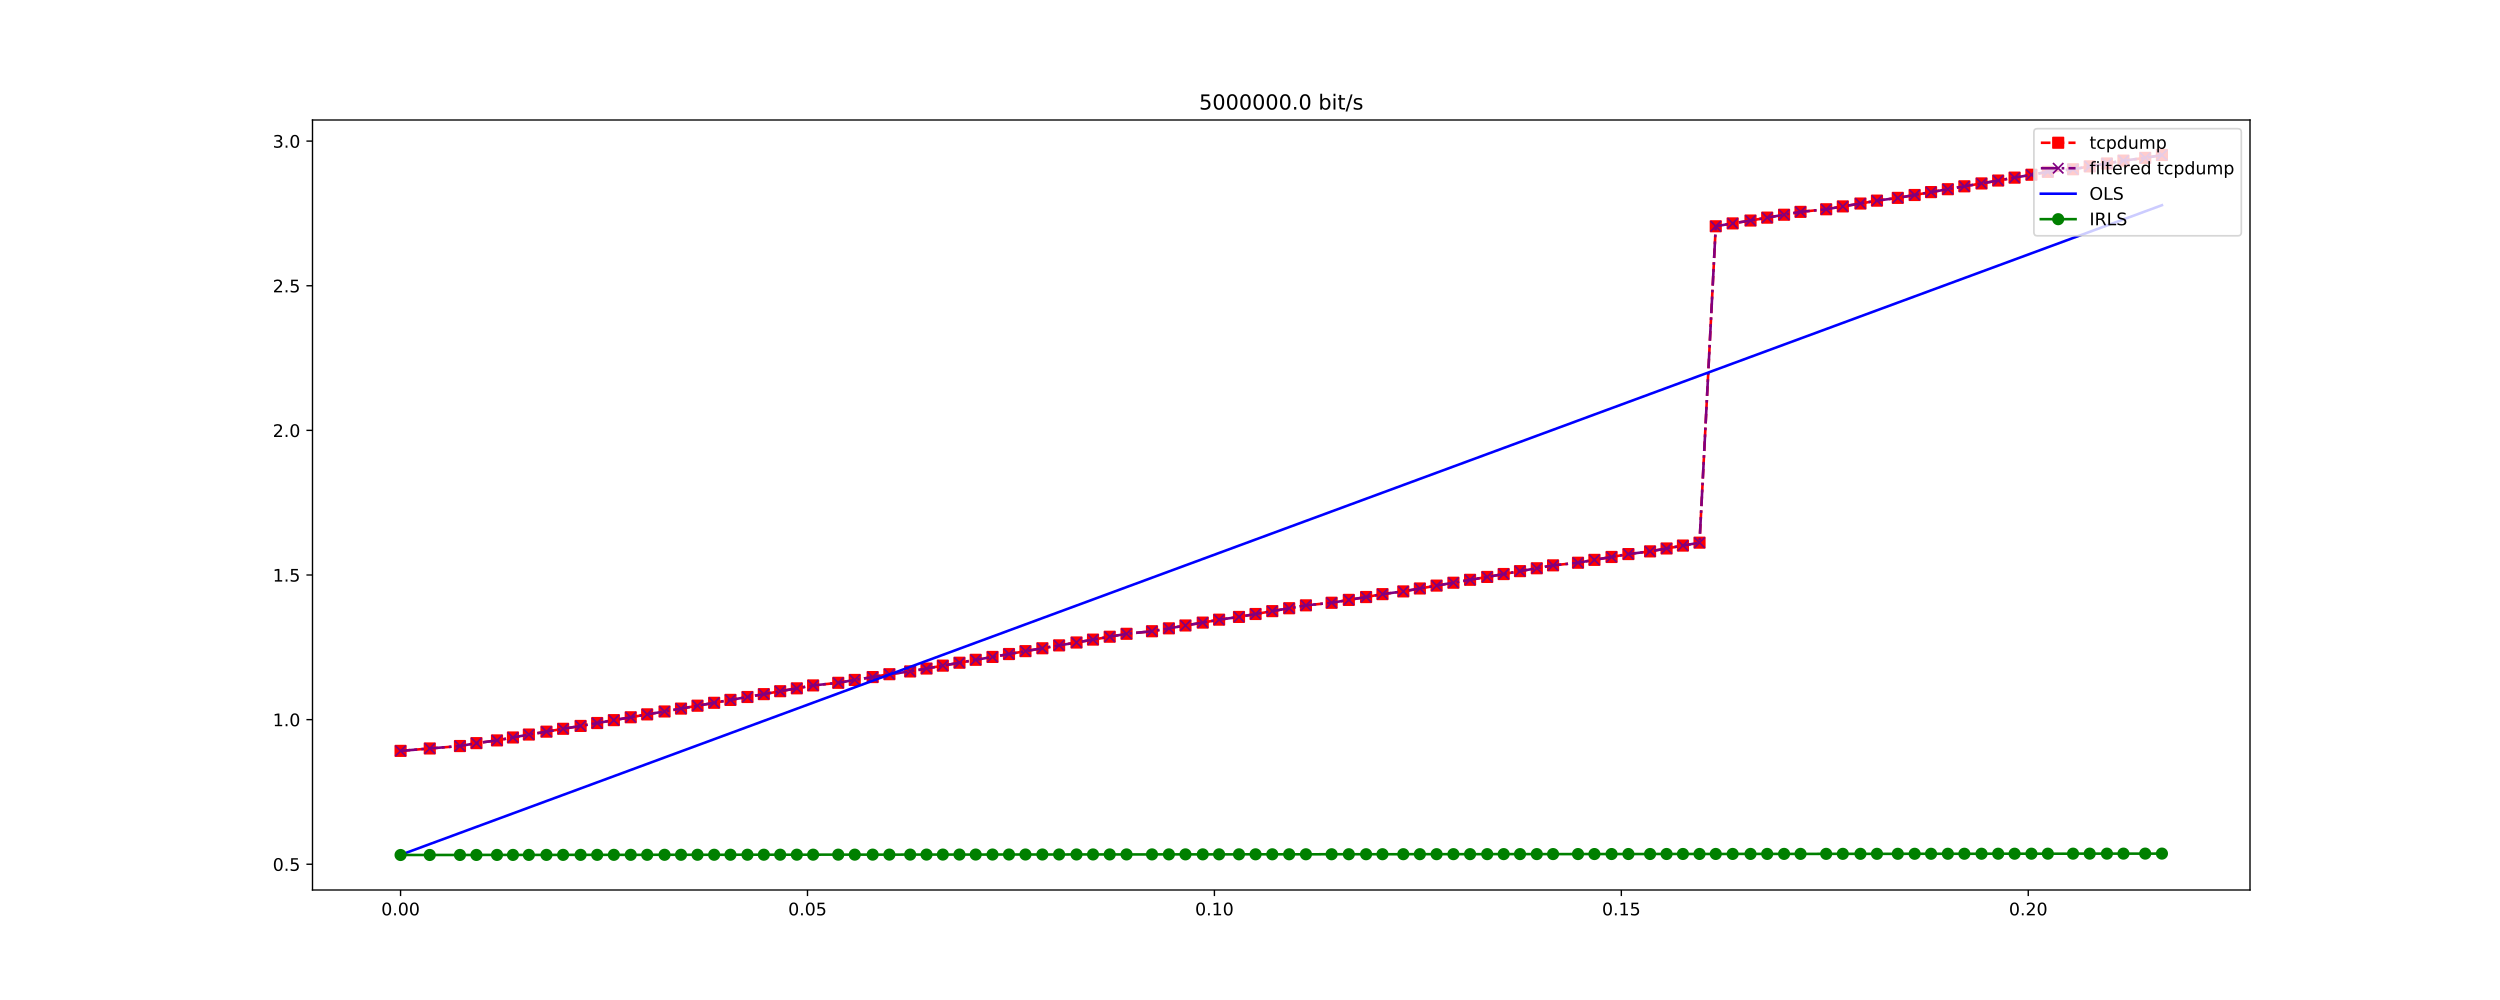 <?xml version="1.0" encoding="utf-8" standalone="no"?>
<!DOCTYPE svg PUBLIC "-//W3C//DTD SVG 1.1//EN"
  "http://www.w3.org/Graphics/SVG/1.1/DTD/svg11.dtd">
<!-- Created with matplotlib (http://matplotlib.org/) -->
<svg height="576pt" version="1.1" viewBox="0 0 1440 576" width="1440pt" xmlns="http://www.w3.org/2000/svg" xmlns:xlink="http://www.w3.org/1999/xlink">
 <defs>
  <style type="text/css">
*{stroke-linecap:butt;stroke-linejoin:round;}
  </style>
 </defs>
 <g id="figure_1">
  <g id="patch_1">
   <path d="M 0 576 
L 1440 576 
L 1440 0 
L 0 0 
z
" style="fill:#ffffff;"/>
  </g>
  <g id="axes_1">
   <g id="patch_2">
    <path d="M 180 512.64 
L 1296 512.64 
L 1296 69.12 
L 180 69.12 
z
" style="fill:#ffffff;"/>
   </g>
   <g id="matplotlib.axis_1">
    <g id="xtick_1">
     <g id="line2d_1">
      <defs>
       <path d="M 0 0 
L 0 3.5 
" id="m3780d73de3" style="stroke:#000000;stroke-width:0.8;"/>
      </defs>
      <g>
       <use style="stroke:#000000;stroke-width:0.8;" x="230.727" xlink:href="#m3780d73de3" y="512.64"/>
      </g>
     </g>
     <g id="text_1">
      <!-- 0.00 -->
      <defs>
       <path d="M 31.781 66.406 
Q 24.172 66.406 20.328 58.906 
Q 16.5 51.422 16.5 36.375 
Q 16.5 21.391 20.328 13.891 
Q 24.172 6.391 31.781 6.391 
Q 39.453 6.391 43.281 13.891 
Q 47.125 21.391 47.125 36.375 
Q 47.125 51.422 43.281 58.906 
Q 39.453 66.406 31.781 66.406 
z
M 31.781 74.219 
Q 44.047 74.219 50.516 64.516 
Q 56.984 54.828 56.984 36.375 
Q 56.984 17.969 50.516 8.266 
Q 44.047 -1.422 31.781 -1.422 
Q 19.531 -1.422 13.062 8.266 
Q 6.594 17.969 6.594 36.375 
Q 6.594 54.828 13.062 64.516 
Q 19.531 74.219 31.781 74.219 
z
" id="DejaVuSans-30"/>
       <path d="M 10.688 12.406 
L 21 12.406 
L 21 0 
L 10.688 0 
z
" id="DejaVuSans-2e"/>
      </defs>
      <g transform="translate(219.594 527.238)scale(0.1 -0.1)">
       <use xlink:href="#DejaVuSans-30"/>
       <use x="63.623" xlink:href="#DejaVuSans-2e"/>
       <use x="95.41" xlink:href="#DejaVuSans-30"/>
       <use x="159.033" xlink:href="#DejaVuSans-30"/>
      </g>
     </g>
    </g>
    <g id="xtick_2">
     <g id="line2d_2">
      <g>
       <use style="stroke:#000000;stroke-width:0.8;" x="465.115" xlink:href="#m3780d73de3" y="512.64"/>
      </g>
     </g>
     <g id="text_2">
      <!-- 0.05 -->
      <defs>
       <path d="M 10.797 72.906 
L 49.516 72.906 
L 49.516 64.594 
L 19.828 64.594 
L 19.828 46.734 
Q 21.969 47.469 24.109 47.828 
Q 26.266 48.188 28.422 48.188 
Q 40.625 48.188 47.75 41.5 
Q 54.891 34.812 54.891 23.391 
Q 54.891 11.625 47.562 5.094 
Q 40.234 -1.422 26.906 -1.422 
Q 22.312 -1.422 17.547 -0.641 
Q 12.797 0.141 7.719 1.703 
L 7.719 11.625 
Q 12.109 9.234 16.797 8.062 
Q 21.484 6.891 26.703 6.891 
Q 35.156 6.891 40.078 11.328 
Q 45.016 15.766 45.016 23.391 
Q 45.016 31 40.078 35.438 
Q 35.156 39.891 26.703 39.891 
Q 22.75 39.891 18.812 39.016 
Q 14.891 38.141 10.797 36.281 
z
" id="DejaVuSans-35"/>
      </defs>
      <g transform="translate(453.982 527.238)scale(0.1 -0.1)">
       <use xlink:href="#DejaVuSans-30"/>
       <use x="63.623" xlink:href="#DejaVuSans-2e"/>
       <use x="95.41" xlink:href="#DejaVuSans-30"/>
       <use x="159.033" xlink:href="#DejaVuSans-35"/>
      </g>
     </g>
    </g>
    <g id="xtick_3">
     <g id="line2d_3">
      <g>
       <use style="stroke:#000000;stroke-width:0.8;" x="699.502" xlink:href="#m3780d73de3" y="512.64"/>
      </g>
     </g>
     <g id="text_3">
      <!-- 0.10 -->
      <defs>
       <path d="M 12.406 8.297 
L 28.516 8.297 
L 28.516 63.922 
L 10.984 60.406 
L 10.984 69.391 
L 28.422 72.906 
L 38.281 72.906 
L 38.281 8.297 
L 54.391 8.297 
L 54.391 0 
L 12.406 0 
z
" id="DejaVuSans-31"/>
      </defs>
      <g transform="translate(688.369 527.238)scale(0.1 -0.1)">
       <use xlink:href="#DejaVuSans-30"/>
       <use x="63.623" xlink:href="#DejaVuSans-2e"/>
       <use x="95.41" xlink:href="#DejaVuSans-31"/>
       <use x="159.033" xlink:href="#DejaVuSans-30"/>
      </g>
     </g>
    </g>
    <g id="xtick_4">
     <g id="line2d_4">
      <g>
       <use style="stroke:#000000;stroke-width:0.8;" x="933.889" xlink:href="#m3780d73de3" y="512.64"/>
      </g>
     </g>
     <g id="text_4">
      <!-- 0.15 -->
      <g transform="translate(922.756 527.238)scale(0.1 -0.1)">
       <use xlink:href="#DejaVuSans-30"/>
       <use x="63.623" xlink:href="#DejaVuSans-2e"/>
       <use x="95.41" xlink:href="#DejaVuSans-31"/>
       <use x="159.033" xlink:href="#DejaVuSans-35"/>
      </g>
     </g>
    </g>
    <g id="xtick_5">
     <g id="line2d_5">
      <g>
       <use style="stroke:#000000;stroke-width:0.8;" x="1168.276" xlink:href="#m3780d73de3" y="512.64"/>
      </g>
     </g>
     <g id="text_5">
      <!-- 0.20 -->
      <defs>
       <path d="M 19.188 8.297 
L 53.609 8.297 
L 53.609 0 
L 7.328 0 
L 7.328 8.297 
Q 12.938 14.109 22.625 23.891 
Q 32.328 33.688 34.812 36.531 
Q 39.547 41.844 41.422 45.531 
Q 43.312 49.219 43.312 52.781 
Q 43.312 58.594 39.234 62.25 
Q 35.156 65.922 28.609 65.922 
Q 23.969 65.922 18.812 64.312 
Q 13.672 62.703 7.812 59.422 
L 7.812 69.391 
Q 13.766 71.781 18.938 73 
Q 24.125 74.219 28.422 74.219 
Q 39.75 74.219 46.484 68.547 
Q 53.219 62.891 53.219 53.422 
Q 53.219 48.922 51.531 44.891 
Q 49.859 40.875 45.406 35.406 
Q 44.188 33.984 37.641 27.219 
Q 31.109 20.453 19.188 8.297 
z
" id="DejaVuSans-32"/>
      </defs>
      <g transform="translate(1157.144 527.238)scale(0.1 -0.1)">
       <use xlink:href="#DejaVuSans-30"/>
       <use x="63.623" xlink:href="#DejaVuSans-2e"/>
       <use x="95.41" xlink:href="#DejaVuSans-32"/>
       <use x="159.033" xlink:href="#DejaVuSans-30"/>
      </g>
     </g>
    </g>
   </g>
   <g id="matplotlib.axis_2">
    <g id="ytick_1">
     <g id="line2d_6">
      <defs>
       <path d="M 0 0 
L -3.5 0 
" id="m48ca91a632" style="stroke:#000000;stroke-width:0.8;"/>
      </defs>
      <g>
       <use style="stroke:#000000;stroke-width:0.8;" x="180" xlink:href="#m48ca91a632" y="497.805"/>
      </g>
     </g>
     <g id="text_6">
      <!-- 0.5 -->
      <g transform="translate(157.097 501.605)scale(0.1 -0.1)">
       <use xlink:href="#DejaVuSans-30"/>
       <use x="63.623" xlink:href="#DejaVuSans-2e"/>
       <use x="95.41" xlink:href="#DejaVuSans-35"/>
      </g>
     </g>
    </g>
    <g id="ytick_2">
     <g id="line2d_7">
      <g>
       <use style="stroke:#000000;stroke-width:0.8;" x="180" xlink:href="#m48ca91a632" y="414.502"/>
      </g>
     </g>
     <g id="text_7">
      <!-- 1.0 -->
      <g transform="translate(157.097 418.301)scale(0.1 -0.1)">
       <use xlink:href="#DejaVuSans-31"/>
       <use x="63.623" xlink:href="#DejaVuSans-2e"/>
       <use x="95.41" xlink:href="#DejaVuSans-30"/>
      </g>
     </g>
    </g>
    <g id="ytick_3">
     <g id="line2d_8">
      <g>
       <use style="stroke:#000000;stroke-width:0.8;" x="180" xlink:href="#m48ca91a632" y="331.198"/>
      </g>
     </g>
     <g id="text_8">
      <!-- 1.5 -->
      <g transform="translate(157.097 334.997)scale(0.1 -0.1)">
       <use xlink:href="#DejaVuSans-31"/>
       <use x="63.623" xlink:href="#DejaVuSans-2e"/>
       <use x="95.41" xlink:href="#DejaVuSans-35"/>
      </g>
     </g>
    </g>
    <g id="ytick_4">
     <g id="line2d_9">
      <g>
       <use style="stroke:#000000;stroke-width:0.8;" x="180" xlink:href="#m48ca91a632" y="247.894"/>
      </g>
     </g>
     <g id="text_9">
      <!-- 2.0 -->
      <g transform="translate(157.097 251.694)scale(0.1 -0.1)">
       <use xlink:href="#DejaVuSans-32"/>
       <use x="63.623" xlink:href="#DejaVuSans-2e"/>
       <use x="95.41" xlink:href="#DejaVuSans-30"/>
      </g>
     </g>
    </g>
    <g id="ytick_5">
     <g id="line2d_10">
      <g>
       <use style="stroke:#000000;stroke-width:0.8;" x="180" xlink:href="#m48ca91a632" y="164.591"/>
      </g>
     </g>
     <g id="text_10">
      <!-- 2.5 -->
      <g transform="translate(157.097 168.39)scale(0.1 -0.1)">
       <use xlink:href="#DejaVuSans-32"/>
       <use x="63.623" xlink:href="#DejaVuSans-2e"/>
       <use x="95.41" xlink:href="#DejaVuSans-35"/>
      </g>
     </g>
    </g>
    <g id="ytick_6">
     <g id="line2d_11">
      <g>
       <use style="stroke:#000000;stroke-width:0.8;" x="180" xlink:href="#m48ca91a632" y="81.287"/>
      </g>
     </g>
     <g id="text_11">
      <!-- 3.0 -->
      <defs>
       <path d="M 40.578 39.312 
Q 47.656 37.797 51.625 33 
Q 55.609 28.219 55.609 21.188 
Q 55.609 10.406 48.188 4.484 
Q 40.766 -1.422 27.094 -1.422 
Q 22.516 -1.422 17.656 -0.516 
Q 12.797 0.391 7.625 2.203 
L 7.625 11.719 
Q 11.719 9.328 16.594 8.109 
Q 21.484 6.891 26.812 6.891 
Q 36.078 6.891 40.938 10.547 
Q 45.797 14.203 45.797 21.188 
Q 45.797 27.641 41.281 31.266 
Q 36.766 34.906 28.719 34.906 
L 20.219 34.906 
L 20.219 43.016 
L 29.109 43.016 
Q 36.375 43.016 40.234 45.922 
Q 44.094 48.828 44.094 54.297 
Q 44.094 59.906 40.109 62.906 
Q 36.141 65.922 28.719 65.922 
Q 24.656 65.922 20.016 65.031 
Q 15.375 64.156 9.812 62.312 
L 9.812 71.094 
Q 15.438 72.656 20.344 73.438 
Q 25.25 74.219 29.594 74.219 
Q 40.828 74.219 47.359 69.109 
Q 53.906 64.016 53.906 55.328 
Q 53.906 49.266 50.438 45.094 
Q 46.969 40.922 40.578 39.312 
z
" id="DejaVuSans-33"/>
      </defs>
      <g transform="translate(157.097 85.086)scale(0.1 -0.1)">
       <use xlink:href="#DejaVuSans-33"/>
       <use x="63.623" xlink:href="#DejaVuSans-2e"/>
       <use x="95.41" xlink:href="#DejaVuSans-30"/>
      </g>
     </g>
    </g>
   </g>
   <g id="line2d_12">
    <path clip-path="url(#p48a98121c7)" d="M 230.727 432.512 
L 247.547 431.106 
L 264.938 429.719 
L 274.412 428.049 
L 286.268 426.462 
L 295.465 424.783 
L 304.63 423.101 
L 314.76 421.453 
L 324.351 419.788 
L 334.43 418.137 
L 343.974 416.471 
L 353.584 414.803 
L 363.301 413.143 
L 372.775 411.473 
L 382.779 409.819 
L 392.267 408.149 
L 401.764 406.48 
L 411.351 404.812 
L 420.74 403.142 
L 430.533 401.48 
L 439.965 399.809 
L 449.383 398.135 
L 458.974 396.47 
L 468.363 394.798 
L 482.825 393.303 
L 492.336 391.634 
L 502.663 389.993 
L 512.292 388.329 
L 524.26 386.746 
L 533.678 385.074 
L 543.072 383.401 
L 552.654 381.734 
L 562.001 380.059 
L 571.686 378.395 
L 581.178 376.727 
L 590.666 375.057 
L 600.408 373.394 
L 610.055 371.731 
L 620.073 370.08 
L 629.575 368.41 
L 639.194 366.746 
L 648.884 365.079 
L 663.552 363.592 
L 673.288 361.932 
L 682.832 360.266 
L 692.784 358.613 
L 702.202 356.939 
L 713.659 355.34 
L 723.208 353.671 
L 732.832 352.007 
L 742.564 350.345 
L 752.216 348.679 
L 767.01 347.197 
L 776.929 345.544 
L 786.872 343.891 
L 796.309 342.219 
L 808.295 340.636 
L 817.844 338.97 
L 827.482 337.304 
L 837.167 335.643 
L 846.758 333.975 
L 856.635 332.319 
L 866.118 330.647 
L 875.527 328.975 
L 885.198 327.312 
L 894.564 325.639 
L 908.932 324.142 
L 918.382 322.47 
L 928.259 320.814 
L 937.963 319.152 
L 950.442 317.586 
L 959.948 315.914 
L 969.366 314.244 
L 978.929 312.577 
L 988.276 130.326 
L 998.018 128.665 
L 1008.293 127.027 
L 1017.903 125.358 
L 1027.621 123.699 
L 1037.104 122.025 
L 1051.88 120.547 
L 1061.462 118.878 
L 1071.615 117.233 
L 1081.131 115.561 
L 1093.132 113.982 
L 1102.836 112.317 
L 1112.286 110.646 
L 1121.966 108.983 
L 1131.473 107.313 
L 1141.355 105.652 
L 1150.951 103.991 
L 1160.396 102.321 
L 1170.1 100.658 
L 1179.56 98.986 
L 1194.073 97.495 
L 1203.674 95.83 
L 1213.593 94.173 
L 1223.104 92.503 
L 1235.644 90.942 
L 1245.273 89.28 
" style="fill:none;stroke:#ff0000;stroke-dasharray:5.55,2.4;stroke-dashoffset:0;stroke-width:1.5;"/>
    <defs>
     <path d="M -3 3 
L 3 3 
L 3 -3 
L -3 -3 
z
" id="m870b785425" style="stroke:#ff0000;stroke-linejoin:miter;"/>
    </defs>
    <g clip-path="url(#p48a98121c7)">
     <use style="fill:#ff0000;stroke:#ff0000;stroke-linejoin:miter;" x="230.727" xlink:href="#m870b785425" y="432.512"/>
     <use style="fill:#ff0000;stroke:#ff0000;stroke-linejoin:miter;" x="247.547" xlink:href="#m870b785425" y="431.106"/>
     <use style="fill:#ff0000;stroke:#ff0000;stroke-linejoin:miter;" x="264.938" xlink:href="#m870b785425" y="429.719"/>
     <use style="fill:#ff0000;stroke:#ff0000;stroke-linejoin:miter;" x="274.412" xlink:href="#m870b785425" y="428.049"/>
     <use style="fill:#ff0000;stroke:#ff0000;stroke-linejoin:miter;" x="286.268" xlink:href="#m870b785425" y="426.462"/>
     <use style="fill:#ff0000;stroke:#ff0000;stroke-linejoin:miter;" x="295.465" xlink:href="#m870b785425" y="424.783"/>
     <use style="fill:#ff0000;stroke:#ff0000;stroke-linejoin:miter;" x="304.63" xlink:href="#m870b785425" y="423.101"/>
     <use style="fill:#ff0000;stroke:#ff0000;stroke-linejoin:miter;" x="314.76" xlink:href="#m870b785425" y="421.453"/>
     <use style="fill:#ff0000;stroke:#ff0000;stroke-linejoin:miter;" x="324.351" xlink:href="#m870b785425" y="419.788"/>
     <use style="fill:#ff0000;stroke:#ff0000;stroke-linejoin:miter;" x="334.43" xlink:href="#m870b785425" y="418.137"/>
     <use style="fill:#ff0000;stroke:#ff0000;stroke-linejoin:miter;" x="343.974" xlink:href="#m870b785425" y="416.471"/>
     <use style="fill:#ff0000;stroke:#ff0000;stroke-linejoin:miter;" x="353.584" xlink:href="#m870b785425" y="414.803"/>
     <use style="fill:#ff0000;stroke:#ff0000;stroke-linejoin:miter;" x="363.301" xlink:href="#m870b785425" y="413.143"/>
     <use style="fill:#ff0000;stroke:#ff0000;stroke-linejoin:miter;" x="372.775" xlink:href="#m870b785425" y="411.473"/>
     <use style="fill:#ff0000;stroke:#ff0000;stroke-linejoin:miter;" x="382.779" xlink:href="#m870b785425" y="409.819"/>
     <use style="fill:#ff0000;stroke:#ff0000;stroke-linejoin:miter;" x="392.267" xlink:href="#m870b785425" y="408.149"/>
     <use style="fill:#ff0000;stroke:#ff0000;stroke-linejoin:miter;" x="401.764" xlink:href="#m870b785425" y="406.48"/>
     <use style="fill:#ff0000;stroke:#ff0000;stroke-linejoin:miter;" x="411.351" xlink:href="#m870b785425" y="404.812"/>
     <use style="fill:#ff0000;stroke:#ff0000;stroke-linejoin:miter;" x="420.74" xlink:href="#m870b785425" y="403.142"/>
     <use style="fill:#ff0000;stroke:#ff0000;stroke-linejoin:miter;" x="430.533" xlink:href="#m870b785425" y="401.48"/>
     <use style="fill:#ff0000;stroke:#ff0000;stroke-linejoin:miter;" x="439.965" xlink:href="#m870b785425" y="399.809"/>
     <use style="fill:#ff0000;stroke:#ff0000;stroke-linejoin:miter;" x="449.383" xlink:href="#m870b785425" y="398.135"/>
     <use style="fill:#ff0000;stroke:#ff0000;stroke-linejoin:miter;" x="458.974" xlink:href="#m870b785425" y="396.47"/>
     <use style="fill:#ff0000;stroke:#ff0000;stroke-linejoin:miter;" x="468.363" xlink:href="#m870b785425" y="394.798"/>
     <use style="fill:#ff0000;stroke:#ff0000;stroke-linejoin:miter;" x="482.825" xlink:href="#m870b785425" y="393.303"/>
     <use style="fill:#ff0000;stroke:#ff0000;stroke-linejoin:miter;" x="492.336" xlink:href="#m870b785425" y="391.634"/>
     <use style="fill:#ff0000;stroke:#ff0000;stroke-linejoin:miter;" x="502.663" xlink:href="#m870b785425" y="389.993"/>
     <use style="fill:#ff0000;stroke:#ff0000;stroke-linejoin:miter;" x="512.292" xlink:href="#m870b785425" y="388.329"/>
     <use style="fill:#ff0000;stroke:#ff0000;stroke-linejoin:miter;" x="524.26" xlink:href="#m870b785425" y="386.746"/>
     <use style="fill:#ff0000;stroke:#ff0000;stroke-linejoin:miter;" x="533.678" xlink:href="#m870b785425" y="385.074"/>
     <use style="fill:#ff0000;stroke:#ff0000;stroke-linejoin:miter;" x="543.072" xlink:href="#m870b785425" y="383.401"/>
     <use style="fill:#ff0000;stroke:#ff0000;stroke-linejoin:miter;" x="552.654" xlink:href="#m870b785425" y="381.734"/>
     <use style="fill:#ff0000;stroke:#ff0000;stroke-linejoin:miter;" x="562.001" xlink:href="#m870b785425" y="380.059"/>
     <use style="fill:#ff0000;stroke:#ff0000;stroke-linejoin:miter;" x="571.686" xlink:href="#m870b785425" y="378.395"/>
     <use style="fill:#ff0000;stroke:#ff0000;stroke-linejoin:miter;" x="581.178" xlink:href="#m870b785425" y="376.727"/>
     <use style="fill:#ff0000;stroke:#ff0000;stroke-linejoin:miter;" x="590.666" xlink:href="#m870b785425" y="375.057"/>
     <use style="fill:#ff0000;stroke:#ff0000;stroke-linejoin:miter;" x="600.408" xlink:href="#m870b785425" y="373.394"/>
     <use style="fill:#ff0000;stroke:#ff0000;stroke-linejoin:miter;" x="610.055" xlink:href="#m870b785425" y="371.731"/>
     <use style="fill:#ff0000;stroke:#ff0000;stroke-linejoin:miter;" x="620.073" xlink:href="#m870b785425" y="370.08"/>
     <use style="fill:#ff0000;stroke:#ff0000;stroke-linejoin:miter;" x="629.575" xlink:href="#m870b785425" y="368.41"/>
     <use style="fill:#ff0000;stroke:#ff0000;stroke-linejoin:miter;" x="639.194" xlink:href="#m870b785425" y="366.746"/>
     <use style="fill:#ff0000;stroke:#ff0000;stroke-linejoin:miter;" x="648.884" xlink:href="#m870b785425" y="365.079"/>
     <use style="fill:#ff0000;stroke:#ff0000;stroke-linejoin:miter;" x="663.552" xlink:href="#m870b785425" y="363.592"/>
     <use style="fill:#ff0000;stroke:#ff0000;stroke-linejoin:miter;" x="673.288" xlink:href="#m870b785425" y="361.932"/>
     <use style="fill:#ff0000;stroke:#ff0000;stroke-linejoin:miter;" x="682.832" xlink:href="#m870b785425" y="360.266"/>
     <use style="fill:#ff0000;stroke:#ff0000;stroke-linejoin:miter;" x="692.784" xlink:href="#m870b785425" y="358.613"/>
     <use style="fill:#ff0000;stroke:#ff0000;stroke-linejoin:miter;" x="702.202" xlink:href="#m870b785425" y="356.939"/>
     <use style="fill:#ff0000;stroke:#ff0000;stroke-linejoin:miter;" x="713.659" xlink:href="#m870b785425" y="355.34"/>
     <use style="fill:#ff0000;stroke:#ff0000;stroke-linejoin:miter;" x="723.208" xlink:href="#m870b785425" y="353.671"/>
     <use style="fill:#ff0000;stroke:#ff0000;stroke-linejoin:miter;" x="732.832" xlink:href="#m870b785425" y="352.007"/>
     <use style="fill:#ff0000;stroke:#ff0000;stroke-linejoin:miter;" x="742.564" xlink:href="#m870b785425" y="350.345"/>
     <use style="fill:#ff0000;stroke:#ff0000;stroke-linejoin:miter;" x="752.216" xlink:href="#m870b785425" y="348.679"/>
     <use style="fill:#ff0000;stroke:#ff0000;stroke-linejoin:miter;" x="767.01" xlink:href="#m870b785425" y="347.197"/>
     <use style="fill:#ff0000;stroke:#ff0000;stroke-linejoin:miter;" x="776.929" xlink:href="#m870b785425" y="345.544"/>
     <use style="fill:#ff0000;stroke:#ff0000;stroke-linejoin:miter;" x="786.872" xlink:href="#m870b785425" y="343.891"/>
     <use style="fill:#ff0000;stroke:#ff0000;stroke-linejoin:miter;" x="796.309" xlink:href="#m870b785425" y="342.219"/>
     <use style="fill:#ff0000;stroke:#ff0000;stroke-linejoin:miter;" x="808.295" xlink:href="#m870b785425" y="340.636"/>
     <use style="fill:#ff0000;stroke:#ff0000;stroke-linejoin:miter;" x="817.844" xlink:href="#m870b785425" y="338.97"/>
     <use style="fill:#ff0000;stroke:#ff0000;stroke-linejoin:miter;" x="827.482" xlink:href="#m870b785425" y="337.304"/>
     <use style="fill:#ff0000;stroke:#ff0000;stroke-linejoin:miter;" x="837.167" xlink:href="#m870b785425" y="335.643"/>
     <use style="fill:#ff0000;stroke:#ff0000;stroke-linejoin:miter;" x="846.758" xlink:href="#m870b785425" y="333.975"/>
     <use style="fill:#ff0000;stroke:#ff0000;stroke-linejoin:miter;" x="856.635" xlink:href="#m870b785425" y="332.319"/>
     <use style="fill:#ff0000;stroke:#ff0000;stroke-linejoin:miter;" x="866.118" xlink:href="#m870b785425" y="330.647"/>
     <use style="fill:#ff0000;stroke:#ff0000;stroke-linejoin:miter;" x="875.527" xlink:href="#m870b785425" y="328.975"/>
     <use style="fill:#ff0000;stroke:#ff0000;stroke-linejoin:miter;" x="885.198" xlink:href="#m870b785425" y="327.312"/>
     <use style="fill:#ff0000;stroke:#ff0000;stroke-linejoin:miter;" x="894.564" xlink:href="#m870b785425" y="325.639"/>
     <use style="fill:#ff0000;stroke:#ff0000;stroke-linejoin:miter;" x="908.932" xlink:href="#m870b785425" y="324.142"/>
     <use style="fill:#ff0000;stroke:#ff0000;stroke-linejoin:miter;" x="918.382" xlink:href="#m870b785425" y="322.47"/>
     <use style="fill:#ff0000;stroke:#ff0000;stroke-linejoin:miter;" x="928.259" xlink:href="#m870b785425" y="320.814"/>
     <use style="fill:#ff0000;stroke:#ff0000;stroke-linejoin:miter;" x="937.963" xlink:href="#m870b785425" y="319.152"/>
     <use style="fill:#ff0000;stroke:#ff0000;stroke-linejoin:miter;" x="950.442" xlink:href="#m870b785425" y="317.586"/>
     <use style="fill:#ff0000;stroke:#ff0000;stroke-linejoin:miter;" x="959.948" xlink:href="#m870b785425" y="315.914"/>
     <use style="fill:#ff0000;stroke:#ff0000;stroke-linejoin:miter;" x="969.366" xlink:href="#m870b785425" y="314.244"/>
     <use style="fill:#ff0000;stroke:#ff0000;stroke-linejoin:miter;" x="978.929" xlink:href="#m870b785425" y="312.577"/>
     <use style="fill:#ff0000;stroke:#ff0000;stroke-linejoin:miter;" x="988.276" xlink:href="#m870b785425" y="130.326"/>
     <use style="fill:#ff0000;stroke:#ff0000;stroke-linejoin:miter;" x="998.018" xlink:href="#m870b785425" y="128.665"/>
     <use style="fill:#ff0000;stroke:#ff0000;stroke-linejoin:miter;" x="1008.293" xlink:href="#m870b785425" y="127.027"/>
     <use style="fill:#ff0000;stroke:#ff0000;stroke-linejoin:miter;" x="1017.903" xlink:href="#m870b785425" y="125.358"/>
     <use style="fill:#ff0000;stroke:#ff0000;stroke-linejoin:miter;" x="1027.621" xlink:href="#m870b785425" y="123.699"/>
     <use style="fill:#ff0000;stroke:#ff0000;stroke-linejoin:miter;" x="1037.104" xlink:href="#m870b785425" y="122.025"/>
     <use style="fill:#ff0000;stroke:#ff0000;stroke-linejoin:miter;" x="1051.88" xlink:href="#m870b785425" y="120.547"/>
     <use style="fill:#ff0000;stroke:#ff0000;stroke-linejoin:miter;" x="1061.462" xlink:href="#m870b785425" y="118.878"/>
     <use style="fill:#ff0000;stroke:#ff0000;stroke-linejoin:miter;" x="1071.615" xlink:href="#m870b785425" y="117.233"/>
     <use style="fill:#ff0000;stroke:#ff0000;stroke-linejoin:miter;" x="1081.131" xlink:href="#m870b785425" y="115.561"/>
     <use style="fill:#ff0000;stroke:#ff0000;stroke-linejoin:miter;" x="1093.132" xlink:href="#m870b785425" y="113.982"/>
     <use style="fill:#ff0000;stroke:#ff0000;stroke-linejoin:miter;" x="1102.836" xlink:href="#m870b785425" y="112.317"/>
     <use style="fill:#ff0000;stroke:#ff0000;stroke-linejoin:miter;" x="1112.286" xlink:href="#m870b785425" y="110.646"/>
     <use style="fill:#ff0000;stroke:#ff0000;stroke-linejoin:miter;" x="1121.966" xlink:href="#m870b785425" y="108.983"/>
     <use style="fill:#ff0000;stroke:#ff0000;stroke-linejoin:miter;" x="1131.473" xlink:href="#m870b785425" y="107.313"/>
     <use style="fill:#ff0000;stroke:#ff0000;stroke-linejoin:miter;" x="1141.355" xlink:href="#m870b785425" y="105.652"/>
     <use style="fill:#ff0000;stroke:#ff0000;stroke-linejoin:miter;" x="1150.951" xlink:href="#m870b785425" y="103.991"/>
     <use style="fill:#ff0000;stroke:#ff0000;stroke-linejoin:miter;" x="1160.396" xlink:href="#m870b785425" y="102.321"/>
     <use style="fill:#ff0000;stroke:#ff0000;stroke-linejoin:miter;" x="1170.1" xlink:href="#m870b785425" y="100.658"/>
     <use style="fill:#ff0000;stroke:#ff0000;stroke-linejoin:miter;" x="1179.56" xlink:href="#m870b785425" y="98.986"/>
     <use style="fill:#ff0000;stroke:#ff0000;stroke-linejoin:miter;" x="1194.073" xlink:href="#m870b785425" y="97.495"/>
     <use style="fill:#ff0000;stroke:#ff0000;stroke-linejoin:miter;" x="1203.674" xlink:href="#m870b785425" y="95.83"/>
     <use style="fill:#ff0000;stroke:#ff0000;stroke-linejoin:miter;" x="1213.593" xlink:href="#m870b785425" y="94.173"/>
     <use style="fill:#ff0000;stroke:#ff0000;stroke-linejoin:miter;" x="1223.104" xlink:href="#m870b785425" y="92.503"/>
     <use style="fill:#ff0000;stroke:#ff0000;stroke-linejoin:miter;" x="1235.644" xlink:href="#m870b785425" y="90.942"/>
     <use style="fill:#ff0000;stroke:#ff0000;stroke-linejoin:miter;" x="1245.273" xlink:href="#m870b785425" y="89.28"/>
    </g>
   </g>
   <g id="line2d_13">
    <path clip-path="url(#p48a98121c7)" d="M 230.727 432.512 
L 247.547 431.106 
L 264.938 429.719 
L 274.412 428.049 
L 286.268 426.462 
L 295.465 424.783 
L 304.63 423.101 
L 314.76 421.453 
L 324.351 419.788 
L 334.43 418.137 
L 343.974 416.471 
L 353.584 414.803 
L 363.301 413.143 
L 372.775 411.473 
L 382.779 409.819 
L 392.267 408.149 
L 401.764 406.48 
L 411.351 404.812 
L 420.74 403.142 
L 430.533 401.48 
L 439.965 399.809 
L 449.383 398.135 
L 458.974 396.47 
L 468.363 394.798 
L 482.825 393.303 
L 492.336 391.634 
L 502.663 389.993 
L 512.292 388.329 
L 524.26 386.746 
L 533.678 385.074 
L 543.072 383.401 
L 552.654 381.734 
L 562.001 380.059 
L 571.686 378.395 
L 581.178 376.727 
L 590.666 375.057 
L 600.408 373.394 
L 610.055 371.731 
L 620.073 370.08 
L 629.575 368.41 
L 639.194 366.746 
L 648.884 365.079 
L 663.552 363.592 
L 673.288 361.932 
L 682.832 360.266 
L 692.784 358.613 
L 702.202 356.939 
L 713.659 355.34 
L 723.208 353.671 
L 732.832 352.007 
L 742.564 350.345 
L 752.216 348.679 
L 767.01 347.197 
L 776.929 345.544 
L 786.872 343.891 
L 796.309 342.219 
L 808.295 340.636 
L 817.844 338.97 
L 827.482 337.304 
L 837.167 335.643 
L 846.758 333.975 
L 856.635 332.319 
L 866.118 330.647 
L 875.527 328.975 
L 885.198 327.312 
L 894.564 325.639 
L 908.932 324.142 
L 918.382 322.47 
L 928.259 320.814 
L 937.963 319.152 
L 950.442 317.586 
L 959.948 315.914 
L 969.366 314.244 
L 978.929 312.577 
L 988.276 130.326 
L 998.018 128.665 
L 1008.293 127.027 
L 1017.903 125.358 
L 1027.621 123.699 
L 1037.104 122.025 
L 1051.88 120.547 
L 1061.462 118.878 
L 1071.615 117.233 
L 1081.131 115.561 
L 1093.132 113.982 
L 1102.836 112.317 
L 1112.286 110.646 
L 1121.966 108.983 
L 1131.473 107.313 
L 1141.355 105.652 
L 1150.951 103.991 
L 1160.396 102.321 
L 1170.1 100.658 
L 1179.56 98.986 
L 1194.073 97.495 
L 1203.674 95.83 
L 1213.593 94.173 
L 1223.104 92.503 
L 1235.644 90.942 
L 1245.273 89.28 
" style="fill:none;stroke:#800080;stroke-dasharray:9.6,2.4,1.5,2.4;stroke-dashoffset:0;stroke-width:1.5;"/>
    <defs>
     <path d="M -3 3 
L 3 -3 
M -3 -3 
L 3 3 
" id="mef1e3e5291" style="stroke:#800080;"/>
    </defs>
    <g clip-path="url(#p48a98121c7)">
     <use style="fill:#800080;stroke:#800080;" x="230.727" xlink:href="#mef1e3e5291" y="432.512"/>
     <use style="fill:#800080;stroke:#800080;" x="247.547" xlink:href="#mef1e3e5291" y="431.106"/>
     <use style="fill:#800080;stroke:#800080;" x="264.938" xlink:href="#mef1e3e5291" y="429.719"/>
     <use style="fill:#800080;stroke:#800080;" x="274.412" xlink:href="#mef1e3e5291" y="428.049"/>
     <use style="fill:#800080;stroke:#800080;" x="286.268" xlink:href="#mef1e3e5291" y="426.462"/>
     <use style="fill:#800080;stroke:#800080;" x="295.465" xlink:href="#mef1e3e5291" y="424.783"/>
     <use style="fill:#800080;stroke:#800080;" x="304.63" xlink:href="#mef1e3e5291" y="423.101"/>
     <use style="fill:#800080;stroke:#800080;" x="314.76" xlink:href="#mef1e3e5291" y="421.453"/>
     <use style="fill:#800080;stroke:#800080;" x="324.351" xlink:href="#mef1e3e5291" y="419.788"/>
     <use style="fill:#800080;stroke:#800080;" x="334.43" xlink:href="#mef1e3e5291" y="418.137"/>
     <use style="fill:#800080;stroke:#800080;" x="343.974" xlink:href="#mef1e3e5291" y="416.471"/>
     <use style="fill:#800080;stroke:#800080;" x="353.584" xlink:href="#mef1e3e5291" y="414.803"/>
     <use style="fill:#800080;stroke:#800080;" x="363.301" xlink:href="#mef1e3e5291" y="413.143"/>
     <use style="fill:#800080;stroke:#800080;" x="372.775" xlink:href="#mef1e3e5291" y="411.473"/>
     <use style="fill:#800080;stroke:#800080;" x="382.779" xlink:href="#mef1e3e5291" y="409.819"/>
     <use style="fill:#800080;stroke:#800080;" x="392.267" xlink:href="#mef1e3e5291" y="408.149"/>
     <use style="fill:#800080;stroke:#800080;" x="401.764" xlink:href="#mef1e3e5291" y="406.48"/>
     <use style="fill:#800080;stroke:#800080;" x="411.351" xlink:href="#mef1e3e5291" y="404.812"/>
     <use style="fill:#800080;stroke:#800080;" x="420.74" xlink:href="#mef1e3e5291" y="403.142"/>
     <use style="fill:#800080;stroke:#800080;" x="430.533" xlink:href="#mef1e3e5291" y="401.48"/>
     <use style="fill:#800080;stroke:#800080;" x="439.965" xlink:href="#mef1e3e5291" y="399.809"/>
     <use style="fill:#800080;stroke:#800080;" x="449.383" xlink:href="#mef1e3e5291" y="398.135"/>
     <use style="fill:#800080;stroke:#800080;" x="458.974" xlink:href="#mef1e3e5291" y="396.47"/>
     <use style="fill:#800080;stroke:#800080;" x="468.363" xlink:href="#mef1e3e5291" y="394.798"/>
     <use style="fill:#800080;stroke:#800080;" x="482.825" xlink:href="#mef1e3e5291" y="393.303"/>
     <use style="fill:#800080;stroke:#800080;" x="492.336" xlink:href="#mef1e3e5291" y="391.634"/>
     <use style="fill:#800080;stroke:#800080;" x="502.663" xlink:href="#mef1e3e5291" y="389.993"/>
     <use style="fill:#800080;stroke:#800080;" x="512.292" xlink:href="#mef1e3e5291" y="388.329"/>
     <use style="fill:#800080;stroke:#800080;" x="524.26" xlink:href="#mef1e3e5291" y="386.746"/>
     <use style="fill:#800080;stroke:#800080;" x="533.678" xlink:href="#mef1e3e5291" y="385.074"/>
     <use style="fill:#800080;stroke:#800080;" x="543.072" xlink:href="#mef1e3e5291" y="383.401"/>
     <use style="fill:#800080;stroke:#800080;" x="552.654" xlink:href="#mef1e3e5291" y="381.734"/>
     <use style="fill:#800080;stroke:#800080;" x="562.001" xlink:href="#mef1e3e5291" y="380.059"/>
     <use style="fill:#800080;stroke:#800080;" x="571.686" xlink:href="#mef1e3e5291" y="378.395"/>
     <use style="fill:#800080;stroke:#800080;" x="581.178" xlink:href="#mef1e3e5291" y="376.727"/>
     <use style="fill:#800080;stroke:#800080;" x="590.666" xlink:href="#mef1e3e5291" y="375.057"/>
     <use style="fill:#800080;stroke:#800080;" x="600.408" xlink:href="#mef1e3e5291" y="373.394"/>
     <use style="fill:#800080;stroke:#800080;" x="610.055" xlink:href="#mef1e3e5291" y="371.731"/>
     <use style="fill:#800080;stroke:#800080;" x="620.073" xlink:href="#mef1e3e5291" y="370.08"/>
     <use style="fill:#800080;stroke:#800080;" x="629.575" xlink:href="#mef1e3e5291" y="368.41"/>
     <use style="fill:#800080;stroke:#800080;" x="639.194" xlink:href="#mef1e3e5291" y="366.746"/>
     <use style="fill:#800080;stroke:#800080;" x="648.884" xlink:href="#mef1e3e5291" y="365.079"/>
     <use style="fill:#800080;stroke:#800080;" x="663.552" xlink:href="#mef1e3e5291" y="363.592"/>
     <use style="fill:#800080;stroke:#800080;" x="673.288" xlink:href="#mef1e3e5291" y="361.932"/>
     <use style="fill:#800080;stroke:#800080;" x="682.832" xlink:href="#mef1e3e5291" y="360.266"/>
     <use style="fill:#800080;stroke:#800080;" x="692.784" xlink:href="#mef1e3e5291" y="358.613"/>
     <use style="fill:#800080;stroke:#800080;" x="702.202" xlink:href="#mef1e3e5291" y="356.939"/>
     <use style="fill:#800080;stroke:#800080;" x="713.659" xlink:href="#mef1e3e5291" y="355.34"/>
     <use style="fill:#800080;stroke:#800080;" x="723.208" xlink:href="#mef1e3e5291" y="353.671"/>
     <use style="fill:#800080;stroke:#800080;" x="732.832" xlink:href="#mef1e3e5291" y="352.007"/>
     <use style="fill:#800080;stroke:#800080;" x="742.564" xlink:href="#mef1e3e5291" y="350.345"/>
     <use style="fill:#800080;stroke:#800080;" x="752.216" xlink:href="#mef1e3e5291" y="348.679"/>
     <use style="fill:#800080;stroke:#800080;" x="767.01" xlink:href="#mef1e3e5291" y="347.197"/>
     <use style="fill:#800080;stroke:#800080;" x="776.929" xlink:href="#mef1e3e5291" y="345.544"/>
     <use style="fill:#800080;stroke:#800080;" x="786.872" xlink:href="#mef1e3e5291" y="343.891"/>
     <use style="fill:#800080;stroke:#800080;" x="796.309" xlink:href="#mef1e3e5291" y="342.219"/>
     <use style="fill:#800080;stroke:#800080;" x="808.295" xlink:href="#mef1e3e5291" y="340.636"/>
     <use style="fill:#800080;stroke:#800080;" x="817.844" xlink:href="#mef1e3e5291" y="338.97"/>
     <use style="fill:#800080;stroke:#800080;" x="827.482" xlink:href="#mef1e3e5291" y="337.304"/>
     <use style="fill:#800080;stroke:#800080;" x="837.167" xlink:href="#mef1e3e5291" y="335.643"/>
     <use style="fill:#800080;stroke:#800080;" x="846.758" xlink:href="#mef1e3e5291" y="333.975"/>
     <use style="fill:#800080;stroke:#800080;" x="856.635" xlink:href="#mef1e3e5291" y="332.319"/>
     <use style="fill:#800080;stroke:#800080;" x="866.118" xlink:href="#mef1e3e5291" y="330.647"/>
     <use style="fill:#800080;stroke:#800080;" x="875.527" xlink:href="#mef1e3e5291" y="328.975"/>
     <use style="fill:#800080;stroke:#800080;" x="885.198" xlink:href="#mef1e3e5291" y="327.312"/>
     <use style="fill:#800080;stroke:#800080;" x="894.564" xlink:href="#mef1e3e5291" y="325.639"/>
     <use style="fill:#800080;stroke:#800080;" x="908.932" xlink:href="#mef1e3e5291" y="324.142"/>
     <use style="fill:#800080;stroke:#800080;" x="918.382" xlink:href="#mef1e3e5291" y="322.47"/>
     <use style="fill:#800080;stroke:#800080;" x="928.259" xlink:href="#mef1e3e5291" y="320.814"/>
     <use style="fill:#800080;stroke:#800080;" x="937.963" xlink:href="#mef1e3e5291" y="319.152"/>
     <use style="fill:#800080;stroke:#800080;" x="950.442" xlink:href="#mef1e3e5291" y="317.586"/>
     <use style="fill:#800080;stroke:#800080;" x="959.948" xlink:href="#mef1e3e5291" y="315.914"/>
     <use style="fill:#800080;stroke:#800080;" x="969.366" xlink:href="#mef1e3e5291" y="314.244"/>
     <use style="fill:#800080;stroke:#800080;" x="978.929" xlink:href="#mef1e3e5291" y="312.577"/>
     <use style="fill:#800080;stroke:#800080;" x="988.276" xlink:href="#mef1e3e5291" y="130.326"/>
     <use style="fill:#800080;stroke:#800080;" x="998.018" xlink:href="#mef1e3e5291" y="128.665"/>
     <use style="fill:#800080;stroke:#800080;" x="1008.293" xlink:href="#mef1e3e5291" y="127.027"/>
     <use style="fill:#800080;stroke:#800080;" x="1017.903" xlink:href="#mef1e3e5291" y="125.358"/>
     <use style="fill:#800080;stroke:#800080;" x="1027.621" xlink:href="#mef1e3e5291" y="123.699"/>
     <use style="fill:#800080;stroke:#800080;" x="1037.104" xlink:href="#mef1e3e5291" y="122.025"/>
     <use style="fill:#800080;stroke:#800080;" x="1051.88" xlink:href="#mef1e3e5291" y="120.547"/>
     <use style="fill:#800080;stroke:#800080;" x="1061.462" xlink:href="#mef1e3e5291" y="118.878"/>
     <use style="fill:#800080;stroke:#800080;" x="1071.615" xlink:href="#mef1e3e5291" y="117.233"/>
     <use style="fill:#800080;stroke:#800080;" x="1081.131" xlink:href="#mef1e3e5291" y="115.561"/>
     <use style="fill:#800080;stroke:#800080;" x="1093.132" xlink:href="#mef1e3e5291" y="113.982"/>
     <use style="fill:#800080;stroke:#800080;" x="1102.836" xlink:href="#mef1e3e5291" y="112.317"/>
     <use style="fill:#800080;stroke:#800080;" x="1112.286" xlink:href="#mef1e3e5291" y="110.646"/>
     <use style="fill:#800080;stroke:#800080;" x="1121.966" xlink:href="#mef1e3e5291" y="108.983"/>
     <use style="fill:#800080;stroke:#800080;" x="1131.473" xlink:href="#mef1e3e5291" y="107.313"/>
     <use style="fill:#800080;stroke:#800080;" x="1141.355" xlink:href="#mef1e3e5291" y="105.652"/>
     <use style="fill:#800080;stroke:#800080;" x="1150.951" xlink:href="#mef1e3e5291" y="103.991"/>
     <use style="fill:#800080;stroke:#800080;" x="1160.396" xlink:href="#mef1e3e5291" y="102.321"/>
     <use style="fill:#800080;stroke:#800080;" x="1170.1" xlink:href="#mef1e3e5291" y="100.658"/>
     <use style="fill:#800080;stroke:#800080;" x="1179.56" xlink:href="#mef1e3e5291" y="98.986"/>
     <use style="fill:#800080;stroke:#800080;" x="1194.073" xlink:href="#mef1e3e5291" y="97.495"/>
     <use style="fill:#800080;stroke:#800080;" x="1203.674" xlink:href="#mef1e3e5291" y="95.83"/>
     <use style="fill:#800080;stroke:#800080;" x="1213.593" xlink:href="#mef1e3e5291" y="94.173"/>
     <use style="fill:#800080;stroke:#800080;" x="1223.104" xlink:href="#mef1e3e5291" y="92.503"/>
     <use style="fill:#800080;stroke:#800080;" x="1235.644" xlink:href="#mef1e3e5291" y="90.942"/>
     <use style="fill:#800080;stroke:#800080;" x="1245.273" xlink:href="#mef1e3e5291" y="89.28"/>
    </g>
   </g>
   <g id="line2d_14">
    <path clip-path="url(#p48a98121c7)" d="M 230.727 492.396 
L 247.547 486.192 
L 264.938 479.777 
L 274.412 476.283 
L 286.268 471.91 
L 295.465 468.518 
L 304.63 465.138 
L 314.76 461.401 
L 324.351 457.864 
L 334.43 454.146 
L 343.974 450.626 
L 353.584 447.082 
L 363.301 443.497 
L 372.775 440.003 
L 382.779 436.313 
L 392.267 432.814 
L 401.764 429.311 
L 411.351 425.775 
L 420.74 422.312 
L 430.533 418.7 
L 439.965 415.221 
L 449.383 411.747 
L 458.974 408.21 
L 468.363 404.746 
L 482.825 399.412 
L 492.336 395.904 
L 502.663 392.095 
L 512.292 388.544 
L 524.26 384.13 
L 533.678 380.656 
L 543.072 377.191 
L 552.654 373.657 
L 562.001 370.209 
L 571.686 366.637 
L 581.178 363.136 
L 590.666 359.636 
L 600.408 356.043 
L 610.055 352.485 
L 620.073 348.79 
L 629.575 345.285 
L 639.194 341.737 
L 648.884 338.164 
L 663.552 332.753 
L 673.288 329.162 
L 682.832 325.642 
L 692.784 321.971 
L 702.202 318.498 
L 713.659 314.272 
L 723.208 310.75 
L 732.832 307.2 
L 742.564 303.611 
L 752.216 300.051 
L 767.01 294.594 
L 776.929 290.935 
L 786.872 287.268 
L 796.309 283.788 
L 808.295 279.366 
L 817.844 275.844 
L 827.482 272.29 
L 837.167 268.717 
L 846.758 265.18 
L 856.635 261.537 
L 866.118 258.039 
L 875.527 254.569 
L 885.198 251.002 
L 894.564 247.547 
L 908.932 242.248 
L 918.382 238.762 
L 928.259 235.119 
L 937.963 231.54 
L 950.442 226.937 
L 959.948 223.431 
L 969.366 219.957 
L 978.929 216.43 
L 988.276 212.982 
L 998.018 209.39 
L 1008.293 205.6 
L 1017.903 202.055 
L 1027.621 198.471 
L 1037.104 194.973 
L 1051.88 189.523 
L 1061.462 185.989 
L 1071.615 182.244 
L 1081.131 178.734 
L 1093.132 174.308 
L 1102.836 170.729 
L 1112.286 167.243 
L 1121.966 163.673 
L 1131.473 160.166 
L 1141.355 156.521 
L 1150.951 152.982 
L 1160.396 149.498 
L 1170.1 145.919 
L 1179.56 142.43 
L 1194.073 137.077 
L 1203.674 133.536 
L 1213.593 129.877 
L 1223.104 126.369 
L 1235.644 121.744 
L 1245.273 118.192 
" style="fill:none;stroke:#0000ff;stroke-linecap:square;stroke-width:1.5;"/>
   </g>
   <g id="line2d_15">
    <path clip-path="url(#p48a98121c7)" d="M 230.727 492.48 
L 247.547 492.467 
L 264.938 492.453 
L 274.412 492.445 
L 286.268 492.436 
L 295.465 492.428 
L 304.63 492.421 
L 314.76 492.413 
L 324.351 492.405 
L 334.43 492.397 
L 343.974 492.39 
L 353.584 492.382 
L 363.301 492.374 
L 372.775 492.367 
L 382.779 492.359 
L 392.267 492.351 
L 401.764 492.343 
L 411.351 492.336 
L 420.74 492.328 
L 430.533 492.32 
L 439.965 492.313 
L 449.383 492.305 
L 458.974 492.298 
L 468.363 492.29 
L 482.825 492.279 
L 492.336 492.271 
L 502.663 492.263 
L 512.292 492.255 
L 524.26 492.246 
L 533.678 492.238 
L 543.072 492.231 
L 552.654 492.223 
L 562.001 492.216 
L 571.686 492.208 
L 581.178 492.2 
L 590.666 492.193 
L 600.408 492.185 
L 610.055 492.177 
L 620.073 492.169 
L 629.575 492.162 
L 639.194 492.154 
L 648.884 492.146 
L 663.552 492.134 
L 673.288 492.127 
L 682.832 492.119 
L 692.784 492.111 
L 702.202 492.104 
L 713.659 492.094 
L 723.208 492.087 
L 732.832 492.079 
L 742.564 492.071 
L 752.216 492.064 
L 767.01 492.052 
L 776.929 492.044 
L 786.872 492.036 
L 796.309 492.028 
L 808.295 492.019 
L 817.844 492.011 
L 827.482 492.004 
L 837.167 491.996 
L 846.758 491.988 
L 856.635 491.98 
L 866.118 491.973 
L 875.527 491.965 
L 885.198 491.957 
L 894.564 491.95 
L 908.932 491.939 
L 918.382 491.931 
L 928.259 491.923 
L 937.963 491.915 
L 950.442 491.905 
L 959.948 491.898 
L 969.366 491.89 
L 978.929 491.883 
L 988.276 491.875 
L 998.018 491.867 
L 1008.293 491.859 
L 1017.903 491.852 
L 1027.621 491.844 
L 1037.104 491.836 
L 1051.88 491.824 
L 1061.462 491.817 
L 1071.615 491.809 
L 1081.131 491.801 
L 1093.132 491.791 
L 1102.836 491.784 
L 1112.286 491.776 
L 1121.966 491.768 
L 1131.473 491.761 
L 1141.355 491.753 
L 1150.951 491.745 
L 1160.396 491.738 
L 1170.1 491.73 
L 1179.56 491.722 
L 1194.073 491.711 
L 1203.674 491.703 
L 1213.593 491.695 
L 1223.104 491.688 
L 1235.644 491.678 
L 1245.273 491.67 
" style="fill:none;stroke:#008000;stroke-linecap:square;stroke-width:1.5;"/>
    <defs>
     <path d="M 0 3 
C 0.796 3 1.559 2.684 2.121 2.121 
C 2.684 1.559 3 0.796 3 0 
C 3 -0.796 2.684 -1.559 2.121 -2.121 
C 1.559 -2.684 0.796 -3 0 -3 
C -0.796 -3 -1.559 -2.684 -2.121 -2.121 
C -2.684 -1.559 -3 -0.796 -3 0 
C -3 0.796 -2.684 1.559 -2.121 2.121 
C -1.559 2.684 -0.796 3 0 3 
z
" id="m4242c97282" style="stroke:#008000;"/>
    </defs>
    <g clip-path="url(#p48a98121c7)">
     <use style="fill:#008000;stroke:#008000;" x="230.727" xlink:href="#m4242c97282" y="492.48"/>
     <use style="fill:#008000;stroke:#008000;" x="247.547" xlink:href="#m4242c97282" y="492.467"/>
     <use style="fill:#008000;stroke:#008000;" x="264.938" xlink:href="#m4242c97282" y="492.453"/>
     <use style="fill:#008000;stroke:#008000;" x="274.412" xlink:href="#m4242c97282" y="492.445"/>
     <use style="fill:#008000;stroke:#008000;" x="286.268" xlink:href="#m4242c97282" y="492.436"/>
     <use style="fill:#008000;stroke:#008000;" x="295.465" xlink:href="#m4242c97282" y="492.428"/>
     <use style="fill:#008000;stroke:#008000;" x="304.63" xlink:href="#m4242c97282" y="492.421"/>
     <use style="fill:#008000;stroke:#008000;" x="314.76" xlink:href="#m4242c97282" y="492.413"/>
     <use style="fill:#008000;stroke:#008000;" x="324.351" xlink:href="#m4242c97282" y="492.405"/>
     <use style="fill:#008000;stroke:#008000;" x="334.43" xlink:href="#m4242c97282" y="492.397"/>
     <use style="fill:#008000;stroke:#008000;" x="343.974" xlink:href="#m4242c97282" y="492.39"/>
     <use style="fill:#008000;stroke:#008000;" x="353.584" xlink:href="#m4242c97282" y="492.382"/>
     <use style="fill:#008000;stroke:#008000;" x="363.301" xlink:href="#m4242c97282" y="492.374"/>
     <use style="fill:#008000;stroke:#008000;" x="372.775" xlink:href="#m4242c97282" y="492.367"/>
     <use style="fill:#008000;stroke:#008000;" x="382.779" xlink:href="#m4242c97282" y="492.359"/>
     <use style="fill:#008000;stroke:#008000;" x="392.267" xlink:href="#m4242c97282" y="492.351"/>
     <use style="fill:#008000;stroke:#008000;" x="401.764" xlink:href="#m4242c97282" y="492.343"/>
     <use style="fill:#008000;stroke:#008000;" x="411.351" xlink:href="#m4242c97282" y="492.336"/>
     <use style="fill:#008000;stroke:#008000;" x="420.74" xlink:href="#m4242c97282" y="492.328"/>
     <use style="fill:#008000;stroke:#008000;" x="430.533" xlink:href="#m4242c97282" y="492.32"/>
     <use style="fill:#008000;stroke:#008000;" x="439.965" xlink:href="#m4242c97282" y="492.313"/>
     <use style="fill:#008000;stroke:#008000;" x="449.383" xlink:href="#m4242c97282" y="492.305"/>
     <use style="fill:#008000;stroke:#008000;" x="458.974" xlink:href="#m4242c97282" y="492.298"/>
     <use style="fill:#008000;stroke:#008000;" x="468.363" xlink:href="#m4242c97282" y="492.29"/>
     <use style="fill:#008000;stroke:#008000;" x="482.825" xlink:href="#m4242c97282" y="492.279"/>
     <use style="fill:#008000;stroke:#008000;" x="492.336" xlink:href="#m4242c97282" y="492.271"/>
     <use style="fill:#008000;stroke:#008000;" x="502.663" xlink:href="#m4242c97282" y="492.263"/>
     <use style="fill:#008000;stroke:#008000;" x="512.292" xlink:href="#m4242c97282" y="492.255"/>
     <use style="fill:#008000;stroke:#008000;" x="524.26" xlink:href="#m4242c97282" y="492.246"/>
     <use style="fill:#008000;stroke:#008000;" x="533.678" xlink:href="#m4242c97282" y="492.238"/>
     <use style="fill:#008000;stroke:#008000;" x="543.072" xlink:href="#m4242c97282" y="492.231"/>
     <use style="fill:#008000;stroke:#008000;" x="552.654" xlink:href="#m4242c97282" y="492.223"/>
     <use style="fill:#008000;stroke:#008000;" x="562.001" xlink:href="#m4242c97282" y="492.216"/>
     <use style="fill:#008000;stroke:#008000;" x="571.686" xlink:href="#m4242c97282" y="492.208"/>
     <use style="fill:#008000;stroke:#008000;" x="581.178" xlink:href="#m4242c97282" y="492.2"/>
     <use style="fill:#008000;stroke:#008000;" x="590.666" xlink:href="#m4242c97282" y="492.193"/>
     <use style="fill:#008000;stroke:#008000;" x="600.408" xlink:href="#m4242c97282" y="492.185"/>
     <use style="fill:#008000;stroke:#008000;" x="610.055" xlink:href="#m4242c97282" y="492.177"/>
     <use style="fill:#008000;stroke:#008000;" x="620.073" xlink:href="#m4242c97282" y="492.169"/>
     <use style="fill:#008000;stroke:#008000;" x="629.575" xlink:href="#m4242c97282" y="492.162"/>
     <use style="fill:#008000;stroke:#008000;" x="639.194" xlink:href="#m4242c97282" y="492.154"/>
     <use style="fill:#008000;stroke:#008000;" x="648.884" xlink:href="#m4242c97282" y="492.146"/>
     <use style="fill:#008000;stroke:#008000;" x="663.552" xlink:href="#m4242c97282" y="492.134"/>
     <use style="fill:#008000;stroke:#008000;" x="673.288" xlink:href="#m4242c97282" y="492.127"/>
     <use style="fill:#008000;stroke:#008000;" x="682.832" xlink:href="#m4242c97282" y="492.119"/>
     <use style="fill:#008000;stroke:#008000;" x="692.784" xlink:href="#m4242c97282" y="492.111"/>
     <use style="fill:#008000;stroke:#008000;" x="702.202" xlink:href="#m4242c97282" y="492.104"/>
     <use style="fill:#008000;stroke:#008000;" x="713.659" xlink:href="#m4242c97282" y="492.094"/>
     <use style="fill:#008000;stroke:#008000;" x="723.208" xlink:href="#m4242c97282" y="492.087"/>
     <use style="fill:#008000;stroke:#008000;" x="732.832" xlink:href="#m4242c97282" y="492.079"/>
     <use style="fill:#008000;stroke:#008000;" x="742.564" xlink:href="#m4242c97282" y="492.071"/>
     <use style="fill:#008000;stroke:#008000;" x="752.216" xlink:href="#m4242c97282" y="492.064"/>
     <use style="fill:#008000;stroke:#008000;" x="767.01" xlink:href="#m4242c97282" y="492.052"/>
     <use style="fill:#008000;stroke:#008000;" x="776.929" xlink:href="#m4242c97282" y="492.044"/>
     <use style="fill:#008000;stroke:#008000;" x="786.872" xlink:href="#m4242c97282" y="492.036"/>
     <use style="fill:#008000;stroke:#008000;" x="796.309" xlink:href="#m4242c97282" y="492.028"/>
     <use style="fill:#008000;stroke:#008000;" x="808.295" xlink:href="#m4242c97282" y="492.019"/>
     <use style="fill:#008000;stroke:#008000;" x="817.844" xlink:href="#m4242c97282" y="492.011"/>
     <use style="fill:#008000;stroke:#008000;" x="827.482" xlink:href="#m4242c97282" y="492.004"/>
     <use style="fill:#008000;stroke:#008000;" x="837.167" xlink:href="#m4242c97282" y="491.996"/>
     <use style="fill:#008000;stroke:#008000;" x="846.758" xlink:href="#m4242c97282" y="491.988"/>
     <use style="fill:#008000;stroke:#008000;" x="856.635" xlink:href="#m4242c97282" y="491.98"/>
     <use style="fill:#008000;stroke:#008000;" x="866.118" xlink:href="#m4242c97282" y="491.973"/>
     <use style="fill:#008000;stroke:#008000;" x="875.527" xlink:href="#m4242c97282" y="491.965"/>
     <use style="fill:#008000;stroke:#008000;" x="885.198" xlink:href="#m4242c97282" y="491.957"/>
     <use style="fill:#008000;stroke:#008000;" x="894.564" xlink:href="#m4242c97282" y="491.95"/>
     <use style="fill:#008000;stroke:#008000;" x="908.932" xlink:href="#m4242c97282" y="491.939"/>
     <use style="fill:#008000;stroke:#008000;" x="918.382" xlink:href="#m4242c97282" y="491.931"/>
     <use style="fill:#008000;stroke:#008000;" x="928.259" xlink:href="#m4242c97282" y="491.923"/>
     <use style="fill:#008000;stroke:#008000;" x="937.963" xlink:href="#m4242c97282" y="491.915"/>
     <use style="fill:#008000;stroke:#008000;" x="950.442" xlink:href="#m4242c97282" y="491.905"/>
     <use style="fill:#008000;stroke:#008000;" x="959.948" xlink:href="#m4242c97282" y="491.898"/>
     <use style="fill:#008000;stroke:#008000;" x="969.366" xlink:href="#m4242c97282" y="491.89"/>
     <use style="fill:#008000;stroke:#008000;" x="978.929" xlink:href="#m4242c97282" y="491.883"/>
     <use style="fill:#008000;stroke:#008000;" x="988.276" xlink:href="#m4242c97282" y="491.875"/>
     <use style="fill:#008000;stroke:#008000;" x="998.018" xlink:href="#m4242c97282" y="491.867"/>
     <use style="fill:#008000;stroke:#008000;" x="1008.293" xlink:href="#m4242c97282" y="491.859"/>
     <use style="fill:#008000;stroke:#008000;" x="1017.903" xlink:href="#m4242c97282" y="491.852"/>
     <use style="fill:#008000;stroke:#008000;" x="1027.621" xlink:href="#m4242c97282" y="491.844"/>
     <use style="fill:#008000;stroke:#008000;" x="1037.104" xlink:href="#m4242c97282" y="491.836"/>
     <use style="fill:#008000;stroke:#008000;" x="1051.88" xlink:href="#m4242c97282" y="491.824"/>
     <use style="fill:#008000;stroke:#008000;" x="1061.462" xlink:href="#m4242c97282" y="491.817"/>
     <use style="fill:#008000;stroke:#008000;" x="1071.615" xlink:href="#m4242c97282" y="491.809"/>
     <use style="fill:#008000;stroke:#008000;" x="1081.131" xlink:href="#m4242c97282" y="491.801"/>
     <use style="fill:#008000;stroke:#008000;" x="1093.132" xlink:href="#m4242c97282" y="491.791"/>
     <use style="fill:#008000;stroke:#008000;" x="1102.836" xlink:href="#m4242c97282" y="491.784"/>
     <use style="fill:#008000;stroke:#008000;" x="1112.286" xlink:href="#m4242c97282" y="491.776"/>
     <use style="fill:#008000;stroke:#008000;" x="1121.966" xlink:href="#m4242c97282" y="491.768"/>
     <use style="fill:#008000;stroke:#008000;" x="1131.473" xlink:href="#m4242c97282" y="491.761"/>
     <use style="fill:#008000;stroke:#008000;" x="1141.355" xlink:href="#m4242c97282" y="491.753"/>
     <use style="fill:#008000;stroke:#008000;" x="1150.951" xlink:href="#m4242c97282" y="491.745"/>
     <use style="fill:#008000;stroke:#008000;" x="1160.396" xlink:href="#m4242c97282" y="491.738"/>
     <use style="fill:#008000;stroke:#008000;" x="1170.1" xlink:href="#m4242c97282" y="491.73"/>
     <use style="fill:#008000;stroke:#008000;" x="1179.56" xlink:href="#m4242c97282" y="491.722"/>
     <use style="fill:#008000;stroke:#008000;" x="1194.073" xlink:href="#m4242c97282" y="491.711"/>
     <use style="fill:#008000;stroke:#008000;" x="1203.674" xlink:href="#m4242c97282" y="491.703"/>
     <use style="fill:#008000;stroke:#008000;" x="1213.593" xlink:href="#m4242c97282" y="491.695"/>
     <use style="fill:#008000;stroke:#008000;" x="1223.104" xlink:href="#m4242c97282" y="491.688"/>
     <use style="fill:#008000;stroke:#008000;" x="1235.644" xlink:href="#m4242c97282" y="491.678"/>
     <use style="fill:#008000;stroke:#008000;" x="1245.273" xlink:href="#m4242c97282" y="491.67"/>
    </g>
   </g>
   <g id="patch_3">
    <path d="M 180 512.64 
L 180 69.12 
" style="fill:none;stroke:#000000;stroke-linecap:square;stroke-linejoin:miter;stroke-width:0.8;"/>
   </g>
   <g id="patch_4">
    <path d="M 1296 512.64 
L 1296 69.12 
" style="fill:none;stroke:#000000;stroke-linecap:square;stroke-linejoin:miter;stroke-width:0.8;"/>
   </g>
   <g id="patch_5">
    <path d="M 180 512.64 
L 1296 512.64 
" style="fill:none;stroke:#000000;stroke-linecap:square;stroke-linejoin:miter;stroke-width:0.8;"/>
   </g>
   <g id="patch_6">
    <path d="M 180 69.12 
L 1296 69.12 
" style="fill:none;stroke:#000000;stroke-linecap:square;stroke-linejoin:miter;stroke-width:0.8;"/>
   </g>
   <g id="text_12">
    <!-- 5000000.0 bit/s -->
    <defs>
     <path id="DejaVuSans-20"/>
     <path d="M 48.688 27.297 
Q 48.688 37.203 44.609 42.844 
Q 40.531 48.484 33.406 48.484 
Q 26.266 48.484 22.188 42.844 
Q 18.109 37.203 18.109 27.297 
Q 18.109 17.391 22.188 11.75 
Q 26.266 6.109 33.406 6.109 
Q 40.531 6.109 44.609 11.75 
Q 48.688 17.391 48.688 27.297 
z
M 18.109 46.391 
Q 20.953 51.266 25.266 53.625 
Q 29.594 56 35.594 56 
Q 45.562 56 51.781 48.094 
Q 58.016 40.188 58.016 27.297 
Q 58.016 14.406 51.781 6.484 
Q 45.562 -1.422 35.594 -1.422 
Q 29.594 -1.422 25.266 0.953 
Q 20.953 3.328 18.109 8.203 
L 18.109 0 
L 9.078 0 
L 9.078 75.984 
L 18.109 75.984 
z
" id="DejaVuSans-62"/>
     <path d="M 9.422 54.688 
L 18.406 54.688 
L 18.406 0 
L 9.422 0 
z
M 9.422 75.984 
L 18.406 75.984 
L 18.406 64.594 
L 9.422 64.594 
z
" id="DejaVuSans-69"/>
     <path d="M 18.312 70.219 
L 18.312 54.688 
L 36.812 54.688 
L 36.812 47.703 
L 18.312 47.703 
L 18.312 18.016 
Q 18.312 11.328 20.141 9.422 
Q 21.969 7.516 27.594 7.516 
L 36.812 7.516 
L 36.812 0 
L 27.594 0 
Q 17.188 0 13.234 3.875 
Q 9.281 7.766 9.281 18.016 
L 9.281 47.703 
L 2.688 47.703 
L 2.688 54.688 
L 9.281 54.688 
L 9.281 70.219 
z
" id="DejaVuSans-74"/>
     <path d="M 25.391 72.906 
L 33.688 72.906 
L 8.297 -9.281 
L 0 -9.281 
z
" id="DejaVuSans-2f"/>
     <path d="M 44.281 53.078 
L 44.281 44.578 
Q 40.484 46.531 36.375 47.5 
Q 32.281 48.484 27.875 48.484 
Q 21.188 48.484 17.844 46.438 
Q 14.5 44.391 14.5 40.281 
Q 14.5 37.156 16.891 35.375 
Q 19.281 33.594 26.516 31.984 
L 29.594 31.297 
Q 39.156 29.25 43.188 25.516 
Q 47.219 21.781 47.219 15.094 
Q 47.219 7.469 41.188 3.016 
Q 35.156 -1.422 24.609 -1.422 
Q 20.219 -1.422 15.453 -0.562 
Q 10.688 0.297 5.422 2 
L 5.422 11.281 
Q 10.406 8.688 15.234 7.391 
Q 20.062 6.109 24.812 6.109 
Q 31.156 6.109 34.562 8.281 
Q 37.984 10.453 37.984 14.406 
Q 37.984 18.062 35.516 20.016 
Q 33.062 21.969 24.703 23.781 
L 21.578 24.516 
Q 13.234 26.266 9.516 29.906 
Q 5.812 33.547 5.812 39.891 
Q 5.812 47.609 11.281 51.797 
Q 16.75 56 26.812 56 
Q 31.781 56 36.172 55.266 
Q 40.578 54.547 44.281 53.078 
z
" id="DejaVuSans-73"/>
    </defs>
    <g transform="translate(690.671 63.12)scale(0.12 -0.12)">
     <use xlink:href="#DejaVuSans-35"/>
     <use x="63.623" xlink:href="#DejaVuSans-30"/>
     <use x="127.246" xlink:href="#DejaVuSans-30"/>
     <use x="190.869" xlink:href="#DejaVuSans-30"/>
     <use x="254.492" xlink:href="#DejaVuSans-30"/>
     <use x="318.115" xlink:href="#DejaVuSans-30"/>
     <use x="381.738" xlink:href="#DejaVuSans-30"/>
     <use x="445.361" xlink:href="#DejaVuSans-2e"/>
     <use x="477.148" xlink:href="#DejaVuSans-30"/>
     <use x="540.771" xlink:href="#DejaVuSans-20"/>
     <use x="572.559" xlink:href="#DejaVuSans-62"/>
     <use x="636.035" xlink:href="#DejaVuSans-69"/>
     <use x="663.818" xlink:href="#DejaVuSans-74"/>
     <use x="703.027" xlink:href="#DejaVuSans-2f"/>
     <use x="736.719" xlink:href="#DejaVuSans-73"/>
    </g>
   </g>
   <g id="legend_1">
    <g id="patch_7">
     <path d="M 1173.52 135.833 
L 1289 135.833 
Q 1291 135.833 1291 133.833 
L 1291 76.12 
Q 1291 74.12 1289 74.12 
L 1173.52 74.12 
Q 1171.52 74.12 1171.52 76.12 
L 1171.52 133.833 
Q 1171.52 135.833 1173.52 135.833 
z
" style="fill:#ffffff;opacity:0.8;stroke:#cccccc;stroke-linejoin:miter;"/>
    </g>
    <g id="line2d_16">
     <path d="M 1175.52 82.218 
L 1195.52 82.218 
" style="fill:none;stroke:#ff0000;stroke-dasharray:5.55,2.4;stroke-dashoffset:0;stroke-width:1.5;"/>
    </g>
    <g id="line2d_17">
     <g>
      <use style="fill:#ff0000;stroke:#ff0000;stroke-linejoin:miter;" x="1185.52" xlink:href="#m870b785425" y="82.218"/>
     </g>
    </g>
    <g id="text_13">
     <!-- tcpdump -->
     <defs>
      <path d="M 48.781 52.594 
L 48.781 44.188 
Q 44.969 46.297 41.141 47.344 
Q 37.312 48.391 33.406 48.391 
Q 24.656 48.391 19.812 42.844 
Q 14.984 37.312 14.984 27.297 
Q 14.984 17.281 19.812 11.734 
Q 24.656 6.203 33.406 6.203 
Q 37.312 6.203 41.141 7.25 
Q 44.969 8.297 48.781 10.406 
L 48.781 2.094 
Q 45.016 0.344 40.984 -0.531 
Q 36.969 -1.422 32.422 -1.422 
Q 20.062 -1.422 12.781 6.344 
Q 5.516 14.109 5.516 27.297 
Q 5.516 40.672 12.859 48.328 
Q 20.219 56 33.016 56 
Q 37.156 56 41.109 55.141 
Q 45.062 54.297 48.781 52.594 
z
" id="DejaVuSans-63"/>
      <path d="M 18.109 8.203 
L 18.109 -20.797 
L 9.078 -20.797 
L 9.078 54.688 
L 18.109 54.688 
L 18.109 46.391 
Q 20.953 51.266 25.266 53.625 
Q 29.594 56 35.594 56 
Q 45.562 56 51.781 48.094 
Q 58.016 40.188 58.016 27.297 
Q 58.016 14.406 51.781 6.484 
Q 45.562 -1.422 35.594 -1.422 
Q 29.594 -1.422 25.266 0.953 
Q 20.953 3.328 18.109 8.203 
z
M 48.688 27.297 
Q 48.688 37.203 44.609 42.844 
Q 40.531 48.484 33.406 48.484 
Q 26.266 48.484 22.188 42.844 
Q 18.109 37.203 18.109 27.297 
Q 18.109 17.391 22.188 11.75 
Q 26.266 6.109 33.406 6.109 
Q 40.531 6.109 44.609 11.75 
Q 48.688 17.391 48.688 27.297 
z
" id="DejaVuSans-70"/>
      <path d="M 45.406 46.391 
L 45.406 75.984 
L 54.391 75.984 
L 54.391 0 
L 45.406 0 
L 45.406 8.203 
Q 42.578 3.328 38.25 0.953 
Q 33.938 -1.422 27.875 -1.422 
Q 17.969 -1.422 11.734 6.484 
Q 5.516 14.406 5.516 27.297 
Q 5.516 40.188 11.734 48.094 
Q 17.969 56 27.875 56 
Q 33.938 56 38.25 53.625 
Q 42.578 51.266 45.406 46.391 
z
M 14.797 27.297 
Q 14.797 17.391 18.875 11.75 
Q 22.953 6.109 30.078 6.109 
Q 37.203 6.109 41.297 11.75 
Q 45.406 17.391 45.406 27.297 
Q 45.406 37.203 41.297 42.844 
Q 37.203 48.484 30.078 48.484 
Q 22.953 48.484 18.875 42.844 
Q 14.797 37.203 14.797 27.297 
z
" id="DejaVuSans-64"/>
      <path d="M 8.5 21.578 
L 8.5 54.688 
L 17.484 54.688 
L 17.484 21.922 
Q 17.484 14.156 20.5 10.266 
Q 23.531 6.391 29.594 6.391 
Q 36.859 6.391 41.078 11.031 
Q 45.312 15.672 45.312 23.688 
L 45.312 54.688 
L 54.297 54.688 
L 54.297 0 
L 45.312 0 
L 45.312 8.406 
Q 42.047 3.422 37.719 1 
Q 33.406 -1.422 27.688 -1.422 
Q 18.266 -1.422 13.375 4.438 
Q 8.5 10.297 8.5 21.578 
z
M 31.109 56 
z
" id="DejaVuSans-75"/>
      <path d="M 52 44.188 
Q 55.375 50.25 60.062 53.125 
Q 64.75 56 71.094 56 
Q 79.641 56 84.281 50.016 
Q 88.922 44.047 88.922 33.016 
L 88.922 0 
L 79.891 0 
L 79.891 32.719 
Q 79.891 40.578 77.094 44.375 
Q 74.312 48.188 68.609 48.188 
Q 61.625 48.188 57.562 43.547 
Q 53.516 38.922 53.516 30.906 
L 53.516 0 
L 44.484 0 
L 44.484 32.719 
Q 44.484 40.625 41.703 44.406 
Q 38.922 48.188 33.109 48.188 
Q 26.219 48.188 22.156 43.531 
Q 18.109 38.875 18.109 30.906 
L 18.109 0 
L 9.078 0 
L 9.078 54.688 
L 18.109 54.688 
L 18.109 46.188 
Q 21.188 51.219 25.484 53.609 
Q 29.781 56 35.688 56 
Q 41.656 56 45.828 52.969 
Q 50 49.953 52 44.188 
z
" id="DejaVuSans-6d"/>
     </defs>
     <g transform="translate(1203.52 85.718)scale(0.1 -0.1)">
      <use xlink:href="#DejaVuSans-74"/>
      <use x="39.209" xlink:href="#DejaVuSans-63"/>
      <use x="94.189" xlink:href="#DejaVuSans-70"/>
      <use x="157.666" xlink:href="#DejaVuSans-64"/>
      <use x="221.143" xlink:href="#DejaVuSans-75"/>
      <use x="284.521" xlink:href="#DejaVuSans-6d"/>
      <use x="381.934" xlink:href="#DejaVuSans-70"/>
     </g>
    </g>
    <g id="line2d_18">
     <path d="M 1175.52 96.897 
L 1195.52 96.897 
" style="fill:none;stroke:#800080;stroke-dasharray:9.6,2.4,1.5,2.4;stroke-dashoffset:0;stroke-width:1.5;"/>
    </g>
    <g id="line2d_19">
     <g>
      <use style="fill:#800080;stroke:#800080;" x="1185.52" xlink:href="#mef1e3e5291" y="96.897"/>
     </g>
    </g>
    <g id="text_14">
     <!-- filtered tcpdump -->
     <defs>
      <path d="M 37.109 75.984 
L 37.109 68.5 
L 28.516 68.5 
Q 23.688 68.5 21.797 66.547 
Q 19.922 64.594 19.922 59.516 
L 19.922 54.688 
L 34.719 54.688 
L 34.719 47.703 
L 19.922 47.703 
L 19.922 0 
L 10.891 0 
L 10.891 47.703 
L 2.297 47.703 
L 2.297 54.688 
L 10.891 54.688 
L 10.891 58.5 
Q 10.891 67.625 15.141 71.797 
Q 19.391 75.984 28.609 75.984 
z
" id="DejaVuSans-66"/>
      <path d="M 9.422 75.984 
L 18.406 75.984 
L 18.406 0 
L 9.422 0 
z
" id="DejaVuSans-6c"/>
      <path d="M 56.203 29.594 
L 56.203 25.203 
L 14.891 25.203 
Q 15.484 15.922 20.484 11.062 
Q 25.484 6.203 34.422 6.203 
Q 39.594 6.203 44.453 7.469 
Q 49.312 8.734 54.109 11.281 
L 54.109 2.781 
Q 49.266 0.734 44.188 -0.344 
Q 39.109 -1.422 33.891 -1.422 
Q 20.797 -1.422 13.156 6.188 
Q 5.516 13.812 5.516 26.812 
Q 5.516 40.234 12.766 48.109 
Q 20.016 56 32.328 56 
Q 43.359 56 49.781 48.891 
Q 56.203 41.797 56.203 29.594 
z
M 47.219 32.234 
Q 47.125 39.594 43.094 43.984 
Q 39.062 48.391 32.422 48.391 
Q 24.906 48.391 20.391 44.141 
Q 15.875 39.891 15.188 32.172 
z
" id="DejaVuSans-65"/>
      <path d="M 41.109 46.297 
Q 39.594 47.172 37.812 47.578 
Q 36.031 48 33.891 48 
Q 26.266 48 22.188 43.047 
Q 18.109 38.094 18.109 28.812 
L 18.109 0 
L 9.078 0 
L 9.078 54.688 
L 18.109 54.688 
L 18.109 46.188 
Q 20.953 51.172 25.484 53.578 
Q 30.031 56 36.531 56 
Q 37.453 56 38.578 55.875 
Q 39.703 55.766 41.062 55.516 
z
" id="DejaVuSans-72"/>
     </defs>
     <g transform="translate(1203.52 100.397)scale(0.1 -0.1)">
      <use xlink:href="#DejaVuSans-66"/>
      <use x="35.205" xlink:href="#DejaVuSans-69"/>
      <use x="62.988" xlink:href="#DejaVuSans-6c"/>
      <use x="90.771" xlink:href="#DejaVuSans-74"/>
      <use x="129.98" xlink:href="#DejaVuSans-65"/>
      <use x="191.504" xlink:href="#DejaVuSans-72"/>
      <use x="232.586" xlink:href="#DejaVuSans-65"/>
      <use x="294.109" xlink:href="#DejaVuSans-64"/>
      <use x="357.586" xlink:href="#DejaVuSans-20"/>
      <use x="389.373" xlink:href="#DejaVuSans-74"/>
      <use x="428.582" xlink:href="#DejaVuSans-63"/>
      <use x="483.562" xlink:href="#DejaVuSans-70"/>
      <use x="547.039" xlink:href="#DejaVuSans-64"/>
      <use x="610.516" xlink:href="#DejaVuSans-75"/>
      <use x="673.895" xlink:href="#DejaVuSans-6d"/>
      <use x="771.307" xlink:href="#DejaVuSans-70"/>
     </g>
    </g>
    <g id="line2d_20">
     <path d="M 1175.52 111.575 
L 1195.52 111.575 
" style="fill:none;stroke:#0000ff;stroke-linecap:square;stroke-width:1.5;"/>
    </g>
    <g id="line2d_21"/>
    <g id="text_15">
     <!-- OLS -->
     <defs>
      <path d="M 39.406 66.219 
Q 28.656 66.219 22.328 58.203 
Q 16.016 50.203 16.016 36.375 
Q 16.016 22.609 22.328 14.594 
Q 28.656 6.594 39.406 6.594 
Q 50.141 6.594 56.422 14.594 
Q 62.703 22.609 62.703 36.375 
Q 62.703 50.203 56.422 58.203 
Q 50.141 66.219 39.406 66.219 
z
M 39.406 74.219 
Q 54.734 74.219 63.906 63.938 
Q 73.094 53.656 73.094 36.375 
Q 73.094 19.141 63.906 8.859 
Q 54.734 -1.422 39.406 -1.422 
Q 24.031 -1.422 14.812 8.828 
Q 5.609 19.094 5.609 36.375 
Q 5.609 53.656 14.812 63.938 
Q 24.031 74.219 39.406 74.219 
z
" id="DejaVuSans-4f"/>
      <path d="M 9.812 72.906 
L 19.672 72.906 
L 19.672 8.297 
L 55.172 8.297 
L 55.172 0 
L 9.812 0 
z
" id="DejaVuSans-4c"/>
      <path d="M 53.516 70.516 
L 53.516 60.891 
Q 47.906 63.578 42.922 64.891 
Q 37.938 66.219 33.297 66.219 
Q 25.25 66.219 20.875 63.094 
Q 16.5 59.969 16.5 54.203 
Q 16.5 49.359 19.406 46.891 
Q 22.312 44.438 30.422 42.922 
L 36.375 41.703 
Q 47.406 39.594 52.656 34.297 
Q 57.906 29 57.906 20.125 
Q 57.906 9.516 50.797 4.047 
Q 43.703 -1.422 29.984 -1.422 
Q 24.812 -1.422 18.969 -0.25 
Q 13.141 0.922 6.891 3.219 
L 6.891 13.375 
Q 12.891 10.016 18.656 8.297 
Q 24.422 6.594 29.984 6.594 
Q 38.422 6.594 43.016 9.906 
Q 47.609 13.234 47.609 19.391 
Q 47.609 24.75 44.312 27.781 
Q 41.016 30.812 33.5 32.328 
L 27.484 33.5 
Q 16.453 35.688 11.516 40.375 
Q 6.594 45.062 6.594 53.422 
Q 6.594 63.094 13.406 68.656 
Q 20.219 74.219 32.172 74.219 
Q 37.312 74.219 42.625 73.281 
Q 47.953 72.359 53.516 70.516 
z
" id="DejaVuSans-53"/>
     </defs>
     <g transform="translate(1203.52 115.075)scale(0.1 -0.1)">
      <use xlink:href="#DejaVuSans-4f"/>
      <use x="78.711" xlink:href="#DejaVuSans-4c"/>
      <use x="134.424" xlink:href="#DejaVuSans-53"/>
     </g>
    </g>
    <g id="line2d_22">
     <path d="M 1175.52 126.253 
L 1195.52 126.253 
" style="fill:none;stroke:#008000;stroke-linecap:square;stroke-width:1.5;"/>
    </g>
    <g id="line2d_23">
     <g>
      <use style="fill:#008000;stroke:#008000;" x="1185.52" xlink:href="#m4242c97282" y="126.253"/>
     </g>
    </g>
    <g id="text_16">
     <!-- IRLS -->
     <defs>
      <path d="M 9.812 72.906 
L 19.672 72.906 
L 19.672 0 
L 9.812 0 
z
" id="DejaVuSans-49"/>
      <path d="M 44.391 34.188 
Q 47.562 33.109 50.562 29.594 
Q 53.562 26.078 56.594 19.922 
L 66.609 0 
L 56 0 
L 46.688 18.703 
Q 43.062 26.031 39.672 28.422 
Q 36.281 30.812 30.422 30.812 
L 19.672 30.812 
L 19.672 0 
L 9.812 0 
L 9.812 72.906 
L 32.078 72.906 
Q 44.578 72.906 50.734 67.672 
Q 56.891 62.453 56.891 51.906 
Q 56.891 45.016 53.688 40.469 
Q 50.484 35.938 44.391 34.188 
z
M 19.672 64.797 
L 19.672 38.922 
L 32.078 38.922 
Q 39.203 38.922 42.844 42.219 
Q 46.484 45.516 46.484 51.906 
Q 46.484 58.297 42.844 61.547 
Q 39.203 64.797 32.078 64.797 
z
" id="DejaVuSans-52"/>
     </defs>
     <g transform="translate(1203.52 129.753)scale(0.1 -0.1)">
      <use xlink:href="#DejaVuSans-49"/>
      <use x="29.492" xlink:href="#DejaVuSans-52"/>
      <use x="98.975" xlink:href="#DejaVuSans-4c"/>
      <use x="154.688" xlink:href="#DejaVuSans-53"/>
     </g>
    </g>
   </g>
  </g>
 </g>
 <defs>
  <clipPath id="p48a98121c7">
   <rect height="443.52" width="1116" x="180" y="69.12"/>
  </clipPath>
 </defs>
</svg>
